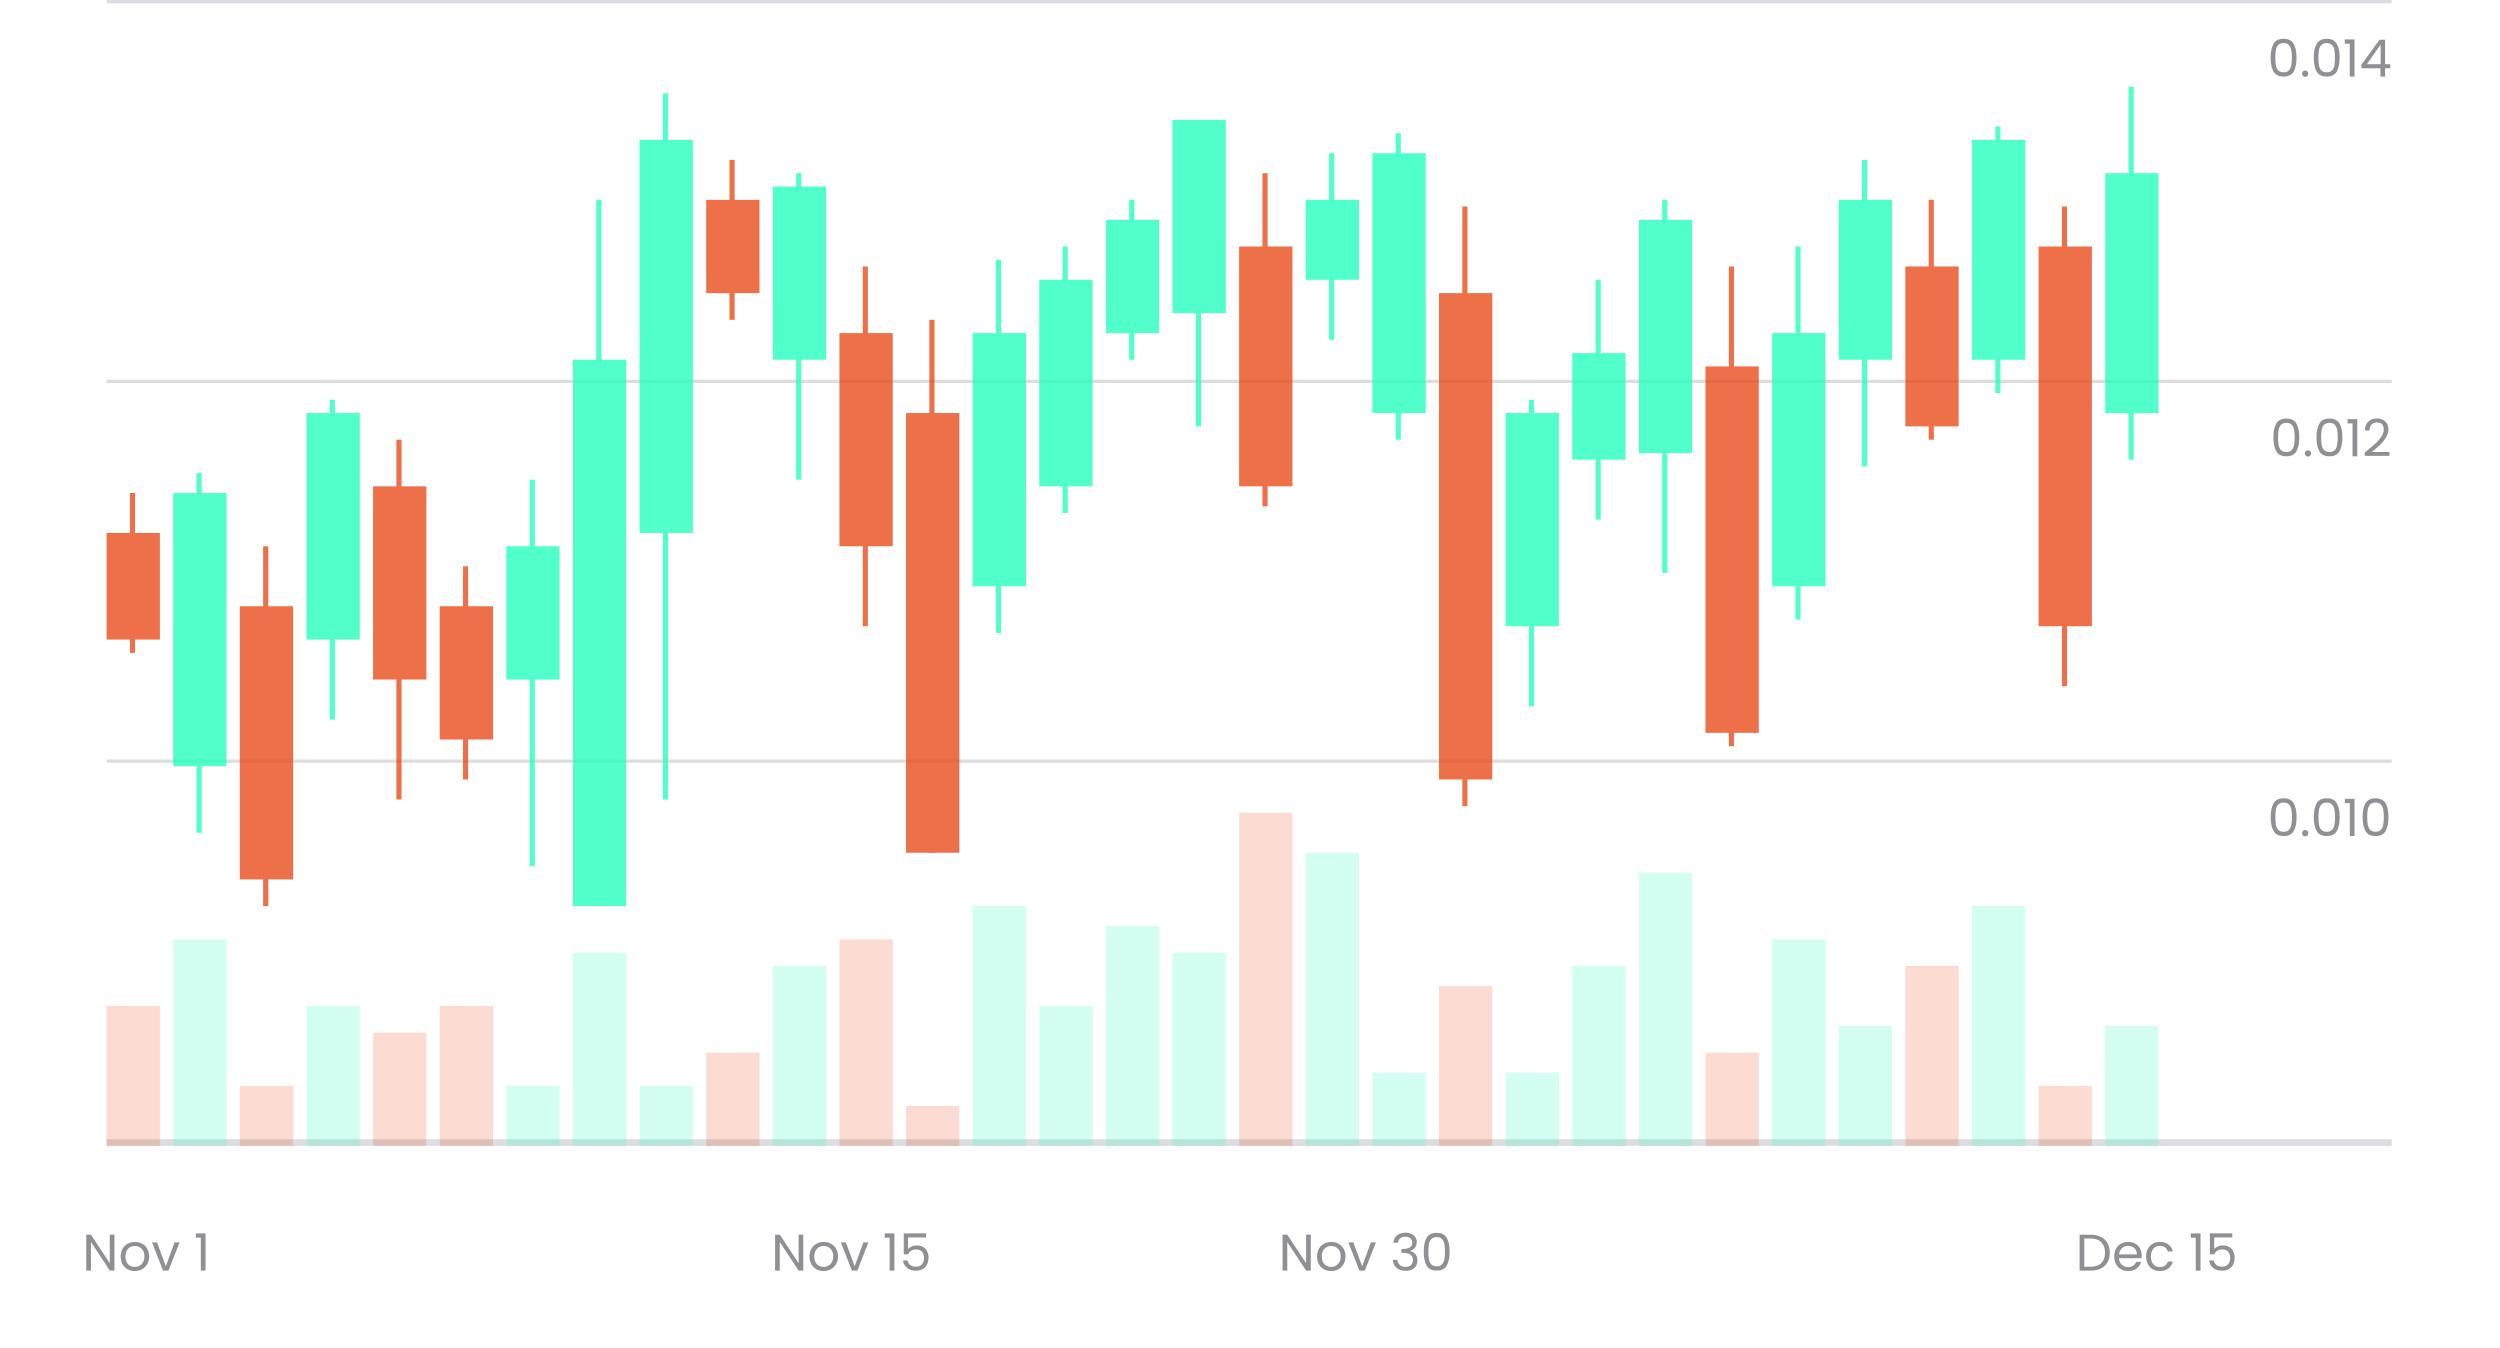 <svg xmlns="http://www.w3.org/2000/svg" width="486" height="262" viewBox="0 0 486 262" fill="none">
<rect x="20.722" y="221.464" width="444.224" height="1.295" fill="#DCDDE0"/>
<rect x="20.722" y="147.643" width="444.224" height="0.648" fill="#DCDDE0"/>
<rect x="20.722" y="73.821" width="444.224" height="0.648" fill="#DCDDE0"/>
<rect x="20.722" width="444.224" height="0.648" fill="#DCDDE0"/>
<path d="M441.425 158.838C441.425 157.692 441.611 156.798 441.985 156.158C442.358 155.512 443.011 155.188 443.945 155.188C444.871 155.188 445.521 155.512 445.895 156.158C446.268 156.798 446.455 157.692 446.455 158.838C446.455 160.005 446.268 160.912 445.895 161.558C445.521 162.205 444.871 162.528 443.945 162.528C443.011 162.528 442.358 162.205 441.985 161.558C441.611 160.912 441.425 160.005 441.425 158.838ZM445.555 158.838C445.555 158.258 445.515 157.768 445.435 157.368C445.361 156.962 445.205 156.635 444.965 156.388C444.731 156.142 444.391 156.018 443.945 156.018C443.491 156.018 443.145 156.142 442.905 156.388C442.671 156.635 442.515 156.962 442.435 157.368C442.361 157.768 442.325 158.258 442.325 158.838C442.325 159.438 442.361 159.942 442.435 160.348C442.515 160.755 442.671 161.082 442.905 161.328C443.145 161.575 443.491 161.698 443.945 161.698C444.391 161.698 444.731 161.575 444.965 161.328C445.205 161.082 445.361 160.755 445.435 160.348C445.515 159.942 445.555 159.438 445.555 158.838ZM448.144 162.588C447.971 162.588 447.824 162.528 447.704 162.408C447.584 162.288 447.524 162.142 447.524 161.968C447.524 161.795 447.584 161.648 447.704 161.528C447.824 161.408 447.971 161.348 448.144 161.348C448.311 161.348 448.451 161.408 448.564 161.528C448.684 161.648 448.744 161.795 448.744 161.968C448.744 162.142 448.684 162.288 448.564 162.408C448.451 162.528 448.311 162.588 448.144 162.588ZM449.804 158.838C449.804 157.692 449.99 156.798 450.364 156.158C450.737 155.512 451.39 155.188 452.324 155.188C453.25 155.188 453.9 155.512 454.274 156.158C454.647 156.798 454.834 157.692 454.834 158.838C454.834 160.005 454.647 160.912 454.274 161.558C453.9 162.205 453.25 162.528 452.324 162.528C451.39 162.528 450.737 162.205 450.364 161.558C449.99 160.912 449.804 160.005 449.804 158.838ZM453.934 158.838C453.934 158.258 453.894 157.768 453.814 157.368C453.74 156.962 453.584 156.635 453.344 156.388C453.11 156.142 452.77 156.018 452.324 156.018C451.87 156.018 451.524 156.142 451.284 156.388C451.05 156.635 450.894 156.962 450.814 157.368C450.74 157.768 450.704 158.258 450.704 158.838C450.704 159.438 450.74 159.942 450.814 160.348C450.894 160.755 451.05 161.082 451.284 161.328C451.524 161.575 451.87 161.698 452.324 161.698C452.77 161.698 453.11 161.575 453.344 161.328C453.584 161.082 453.74 160.755 453.814 160.348C453.894 159.942 453.934 159.438 453.934 158.838ZM455.843 156.128V155.298H457.723V162.528H456.803V156.128H455.843ZM459.286 158.838C459.286 157.692 459.473 156.798 459.846 156.158C460.219 155.512 460.873 155.188 461.806 155.188C462.733 155.188 463.383 155.512 463.756 156.158C464.129 156.798 464.316 157.692 464.316 158.838C464.316 160.005 464.129 160.912 463.756 161.558C463.383 162.205 462.733 162.528 461.806 162.528C460.873 162.528 460.219 162.205 459.846 161.558C459.473 160.912 459.286 160.005 459.286 158.838ZM463.416 158.838C463.416 158.258 463.376 157.768 463.296 157.368C463.223 156.962 463.066 156.635 462.826 156.388C462.593 156.142 462.253 156.018 461.806 156.018C461.353 156.018 461.006 156.142 460.766 156.388C460.533 156.635 460.376 156.962 460.296 157.368C460.223 157.768 460.186 158.258 460.186 158.838C460.186 159.438 460.223 159.942 460.296 160.348C460.376 160.755 460.533 161.082 460.766 161.328C461.006 161.575 461.353 161.698 461.806 161.698C462.253 161.698 462.593 161.575 462.826 161.328C463.066 161.082 463.223 160.755 463.296 160.348C463.376 159.942 463.416 159.438 463.416 158.838Z" fill="#8E9093"/>
<path d="M441.952 85.016C441.952 83.87 442.139 82.977 442.512 82.337C442.885 81.69 443.539 81.367 444.472 81.367C445.399 81.367 446.049 81.69 446.422 82.337C446.795 82.977 446.982 83.87 446.982 85.016C446.982 86.183 446.795 87.09 446.422 87.737C446.049 88.383 445.399 88.707 444.472 88.707C443.539 88.707 442.885 88.383 442.512 87.737C442.139 87.09 441.952 86.183 441.952 85.016ZM446.082 85.016C446.082 84.436 446.042 83.947 445.962 83.546C445.889 83.14 445.732 82.813 445.492 82.567C445.259 82.32 444.919 82.197 444.472 82.197C444.019 82.197 443.672 82.32 443.432 82.567C443.199 82.813 443.042 83.14 442.962 83.546C442.889 83.947 442.852 84.436 442.852 85.016C442.852 85.617 442.889 86.12 442.962 86.526C443.042 86.933 443.199 87.26 443.432 87.507C443.672 87.753 444.019 87.876 444.472 87.876C444.919 87.876 445.259 87.753 445.492 87.507C445.732 87.26 445.889 86.933 445.962 86.526C446.042 86.12 446.082 85.617 446.082 85.016ZM448.671 88.766C448.498 88.766 448.351 88.707 448.231 88.587C448.111 88.466 448.051 88.32 448.051 88.147C448.051 87.973 448.111 87.826 448.231 87.707C448.351 87.587 448.498 87.526 448.671 87.526C448.838 87.526 448.978 87.587 449.091 87.707C449.211 87.826 449.271 87.973 449.271 88.147C449.271 88.32 449.211 88.466 449.091 88.587C448.978 88.707 448.838 88.766 448.671 88.766ZM450.331 85.016C450.331 83.87 450.518 82.977 450.891 82.337C451.264 81.69 451.918 81.367 452.851 81.367C453.778 81.367 454.428 81.69 454.801 82.337C455.174 82.977 455.361 83.87 455.361 85.016C455.361 86.183 455.174 87.09 454.801 87.737C454.428 88.383 453.778 88.707 452.851 88.707C451.918 88.707 451.264 88.383 450.891 87.737C450.518 87.09 450.331 86.183 450.331 85.016ZM454.461 85.016C454.461 84.436 454.421 83.947 454.341 83.546C454.268 83.14 454.111 82.813 453.871 82.567C453.638 82.32 453.298 82.197 452.851 82.197C452.398 82.197 452.051 82.32 451.811 82.567C451.578 82.813 451.421 83.14 451.341 83.546C451.268 83.947 451.231 84.436 451.231 85.016C451.231 85.617 451.268 86.12 451.341 86.526C451.421 86.933 451.578 87.26 451.811 87.507C452.051 87.753 452.398 87.876 452.851 87.876C453.298 87.876 453.638 87.753 453.871 87.507C454.111 87.26 454.268 86.933 454.341 86.526C454.421 86.12 454.461 85.617 454.461 85.016ZM456.37 82.306V81.477H458.25V88.707H457.33V82.306H456.37ZM459.703 87.977C460.55 87.296 461.213 86.74 461.693 86.306C462.173 85.867 462.577 85.41 462.903 84.936C463.237 84.457 463.403 83.987 463.403 83.526C463.403 83.093 463.297 82.753 463.083 82.507C462.877 82.253 462.54 82.126 462.073 82.126C461.62 82.126 461.267 82.27 461.013 82.556C460.767 82.837 460.633 83.213 460.613 83.686H459.733C459.76 82.94 459.987 82.363 460.413 81.957C460.84 81.55 461.39 81.347 462.063 81.347C462.75 81.347 463.293 81.537 463.693 81.916C464.1 82.296 464.303 82.82 464.303 83.487C464.303 84.04 464.137 84.58 463.803 85.106C463.477 85.626 463.103 86.087 462.683 86.487C462.263 86.88 461.727 87.34 461.073 87.867H464.513V88.626H459.703V87.977Z" fill="#8E9093"/>
<path d="M441.415 11.195C441.415 10.049 441.602 9.155 441.975 8.515C442.348 7.869 443.002 7.545 443.935 7.545C444.862 7.545 445.512 7.869 445.885 8.515C446.258 9.155 446.445 10.049 446.445 11.195C446.445 12.362 446.258 13.269 445.885 13.915C445.512 14.562 444.862 14.885 443.935 14.885C443.002 14.885 442.348 14.562 441.975 13.915C441.602 13.269 441.415 12.362 441.415 11.195ZM445.545 11.195C445.545 10.615 445.505 10.125 445.425 9.725C445.352 9.319 445.195 8.992 444.955 8.745C444.722 8.499 444.382 8.375 443.935 8.375C443.482 8.375 443.135 8.499 442.895 8.745C442.662 8.992 442.505 9.319 442.425 9.725C442.352 10.125 442.315 10.615 442.315 11.195C442.315 11.795 442.352 12.299 442.425 12.705C442.505 13.112 442.662 13.439 442.895 13.685C443.135 13.932 443.482 14.055 443.935 14.055C444.382 14.055 444.722 13.932 444.955 13.685C445.195 13.439 445.352 13.112 445.425 12.705C445.505 12.299 445.545 11.795 445.545 11.195ZM448.134 14.945C447.961 14.945 447.814 14.885 447.694 14.765C447.574 14.645 447.514 14.499 447.514 14.325C447.514 14.152 447.574 14.005 447.694 13.885C447.814 13.765 447.961 13.705 448.134 13.705C448.301 13.705 448.441 13.765 448.554 13.885C448.674 14.005 448.734 14.152 448.734 14.325C448.734 14.499 448.674 14.645 448.554 14.765C448.441 14.885 448.301 14.945 448.134 14.945ZM449.794 11.195C449.794 10.049 449.98 9.155 450.354 8.515C450.727 7.869 451.38 7.545 452.314 7.545C453.24 7.545 453.89 7.869 454.264 8.515C454.637 9.155 454.824 10.049 454.824 11.195C454.824 12.362 454.637 13.269 454.264 13.915C453.89 14.562 453.24 14.885 452.314 14.885C451.38 14.885 450.727 14.562 450.354 13.915C449.98 13.269 449.794 12.362 449.794 11.195ZM453.924 11.195C453.924 10.615 453.884 10.125 453.804 9.725C453.73 9.319 453.574 8.992 453.334 8.745C453.1 8.499 452.76 8.375 452.314 8.375C451.86 8.375 451.514 8.499 451.274 8.745C451.04 8.992 450.884 9.319 450.804 9.725C450.73 10.125 450.694 10.615 450.694 11.195C450.694 11.795 450.73 12.299 450.804 12.705C450.884 13.112 451.04 13.439 451.274 13.685C451.514 13.932 451.86 14.055 452.314 14.055C452.76 14.055 453.1 13.932 453.334 13.685C453.574 13.439 453.73 13.112 453.804 12.705C453.884 12.299 453.924 11.795 453.924 11.195ZM455.833 8.485V7.655H457.713V14.885H456.793V8.485H455.833ZM459.056 13.275V12.585L462.566 7.725H463.656V12.485H464.656V13.275H463.656V14.885H462.756V13.275H459.056ZM462.796 8.675L460.106 12.485H462.796V8.675Z" fill="#8E9093"/>
<g opacity="0.2">
<rect x="20.722" y="195.562" width="10.361" height="27.197" fill="#EA4C1C"/>
<rect x="33.673" y="182.611" width="10.361" height="40.148" fill="#24FFBD"/>
<rect x="46.624" y="211.104" width="10.361" height="11.656" fill="#EA4C1C"/>
<rect x="59.575" y="195.562" width="10.361" height="27.197" fill="#24FFBD"/>
<rect x="72.526" y="200.743" width="10.361" height="22.017" fill="#EA4C1C"/>
<rect x="85.478" y="195.562" width="10.361" height="27.197" fill="#EA4C1C"/>
<rect x="98.429" y="211.104" width="10.361" height="11.656" fill="#24FFBD"/>
<rect x="111.379" y="185.201" width="10.361" height="37.558" fill="#24FFBD"/>
<rect x="124.331" y="211.104" width="10.361" height="11.656" fill="#24FFBD"/>
<rect x="137.282" y="204.628" width="10.361" height="18.132" fill="#EA4C1C"/>
<rect x="150.233" y="187.792" width="10.361" height="34.968" fill="#24FFBD"/>
<rect x="163.184" y="182.611" width="10.361" height="40.148" fill="#EA4C1C"/>
<rect x="176.135" y="214.989" width="10.361" height="7.771" fill="#EA4C1C"/>
<rect x="189.086" y="176.136" width="10.361" height="46.624" fill="#24FFBD"/>
<rect x="202.038" y="195.562" width="10.361" height="27.197" fill="#24FFBD"/>
<rect x="214.989" y="180.021" width="10.361" height="42.739" fill="#24FFBD"/>
<rect x="227.939" y="185.201" width="10.361" height="37.558" fill="#24FFBD"/>
<rect x="240.891" y="158.004" width="10.361" height="64.756" fill="#EA4C1C"/>
<rect x="253.842" y="165.774" width="10.361" height="56.985" fill="#24FFBD"/>
<rect x="266.793" y="208.513" width="10.361" height="14.246" fill="#24FFBD"/>
<rect x="279.744" y="191.677" width="10.361" height="31.083" fill="#EA4C1C"/>
<rect x="292.695" y="208.513" width="10.361" height="14.246" fill="#24FFBD"/>
<rect x="305.646" y="187.792" width="10.361" height="34.968" fill="#24FFBD"/>
<rect x="318.598" y="169.66" width="10.361" height="53.1" fill="#24FFBD"/>
<path d="M331.549 204.628H341.91V222.76H331.549V204.628Z" fill="#EA4C1C"/>
<rect x="344.5" y="182.611" width="10.361" height="40.148" fill="#24FFBD"/>
<rect x="357.451" y="199.447" width="10.361" height="23.312" fill="#24FFBD"/>
<rect x="370.402" y="187.792" width="10.361" height="34.968" fill="#EA4C1C"/>
<rect x="383.354" y="176.136" width="10.361" height="46.624" fill="#24FFBD"/>
<rect x="396.304" y="211.104" width="10.361" height="11.656" fill="#EA4C1C"/>
<rect x="409.256" y="199.447" width="10.361" height="23.312" fill="#24FFBD"/>
</g>
<path d="M254.816 247H253.906L250.246 241.45V247H249.336V240.02H250.246L253.906 245.56V240.02H254.816V247ZM258.758 247.09C258.244 247.09 257.778 246.973 257.358 246.74C256.944 246.507 256.618 246.177 256.378 245.75C256.144 245.317 256.028 244.817 256.028 244.25C256.028 243.69 256.148 243.197 256.388 242.77C256.634 242.337 256.968 242.007 257.388 241.78C257.808 241.547 258.278 241.43 258.798 241.43C259.318 241.43 259.788 241.547 260.208 241.78C260.628 242.007 260.958 242.333 261.198 242.76C261.444 243.187 261.568 243.683 261.568 244.25C261.568 244.817 261.441 245.317 261.188 245.75C260.941 246.177 260.604 246.507 260.178 246.74C259.751 246.973 259.278 247.09 258.758 247.09ZM258.758 246.29C259.084 246.29 259.391 246.213 259.678 246.06C259.964 245.907 260.194 245.677 260.368 245.37C260.548 245.063 260.638 244.69 260.638 244.25C260.638 243.81 260.551 243.437 260.378 243.13C260.204 242.823 259.978 242.597 259.698 242.45C259.418 242.297 259.114 242.22 258.788 242.22C258.454 242.22 258.148 242.297 257.868 242.45C257.594 242.597 257.374 242.823 257.208 243.13C257.041 243.437 256.958 243.81 256.958 244.25C256.958 244.697 257.038 245.073 257.198 245.38C257.364 245.687 257.584 245.917 257.858 246.07C258.131 246.217 258.431 246.29 258.758 246.29ZM264.804 246.16L266.504 241.52H267.474L265.324 247H264.264L262.114 241.52H263.094L264.804 246.16ZM270.866 241.59C270.912 240.977 271.149 240.497 271.576 240.15C272.002 239.803 272.556 239.63 273.236 239.63C273.689 239.63 274.079 239.713 274.406 239.88C274.739 240.04 274.989 240.26 275.156 240.54C275.329 240.82 275.416 241.137 275.416 241.49C275.416 241.903 275.296 242.26 275.056 242.56C274.822 242.86 274.516 243.053 274.136 243.14V243.19C274.569 243.297 274.912 243.507 275.166 243.82C275.419 244.133 275.546 244.543 275.546 245.05C275.546 245.43 275.459 245.773 275.286 246.08C275.112 246.38 274.852 246.617 274.506 246.79C274.159 246.963 273.742 247.05 273.256 247.05C272.549 247.05 271.969 246.867 271.516 246.5C271.062 246.127 270.809 245.6 270.756 244.92H271.636C271.682 245.32 271.846 245.647 272.126 245.9C272.406 246.153 272.779 246.28 273.246 246.28C273.712 246.28 274.066 246.16 274.306 245.92C274.552 245.673 274.676 245.357 274.676 244.97C274.676 244.47 274.509 244.11 274.176 243.89C273.842 243.67 273.339 243.56 272.666 243.56H272.436V242.8H272.676C273.289 242.793 273.752 242.693 274.066 242.5C274.379 242.3 274.536 241.993 274.536 241.58C274.536 241.227 274.419 240.943 274.186 240.73C273.959 240.517 273.632 240.41 273.206 240.41C272.792 240.41 272.459 240.517 272.206 240.73C271.952 240.943 271.802 241.23 271.756 241.59H270.866ZM276.774 243.31C276.774 242.163 276.961 241.27 277.334 240.63C277.708 239.983 278.361 239.66 279.294 239.66C280.221 239.66 280.871 239.983 281.244 240.63C281.618 241.27 281.804 242.163 281.804 243.31C281.804 244.477 281.618 245.383 281.244 246.03C280.871 246.677 280.221 247 279.294 247C278.361 247 277.708 246.677 277.334 246.03C276.961 245.383 276.774 244.477 276.774 243.31ZM280.904 243.31C280.904 242.73 280.864 242.24 280.784 241.84C280.711 241.433 280.554 241.107 280.314 240.86C280.081 240.613 279.741 240.49 279.294 240.49C278.841 240.49 278.494 240.613 278.254 240.86C278.021 241.107 277.864 241.433 277.784 241.84C277.711 242.24 277.674 242.73 277.674 243.31C277.674 243.91 277.711 244.413 277.784 244.82C277.864 245.227 278.021 245.553 278.254 245.8C278.494 246.047 278.841 246.17 279.294 246.17C279.741 246.17 280.081 246.047 280.314 245.8C280.554 245.553 280.711 245.227 280.784 244.82C280.864 244.413 280.904 243.91 280.904 243.31Z" fill="#8E9093"/>
<path d="M406.446 240.03C407.206 240.03 407.863 240.173 408.416 240.46C408.976 240.74 409.403 241.143 409.696 241.67C409.996 242.197 410.146 242.817 410.146 243.53C410.146 244.243 409.996 244.863 409.696 245.39C409.403 245.91 408.976 246.31 408.416 246.59C407.863 246.863 407.206 247 406.446 247H404.276V240.03H406.446ZM406.446 246.25C407.346 246.25 408.033 246.013 408.506 245.54C408.979 245.06 409.216 244.39 409.216 243.53C409.216 242.663 408.976 241.987 408.496 241.5C408.023 241.013 407.339 240.77 406.446 240.77H405.186V246.25H406.446ZM416.346 244.05C416.346 244.223 416.336 244.407 416.316 244.6H411.936C411.97 245.14 412.153 245.563 412.486 245.87C412.826 246.17 413.236 246.32 413.716 246.32C414.11 246.32 414.436 246.23 414.696 246.05C414.963 245.863 415.15 245.617 415.256 245.31H416.236C416.09 245.837 415.796 246.267 415.356 246.6C414.916 246.927 414.37 247.09 413.716 247.09C413.196 247.09 412.73 246.973 412.316 246.74C411.91 246.507 411.59 246.177 411.356 245.75C411.123 245.317 411.006 244.817 411.006 244.25C411.006 243.683 411.12 243.187 411.346 242.76C411.573 242.333 411.89 242.007 412.296 241.78C412.71 241.547 413.183 241.43 413.716 241.43C414.236 241.43 414.696 241.543 415.096 241.77C415.496 241.997 415.803 242.31 416.016 242.71C416.236 243.103 416.346 243.55 416.346 244.05ZM415.406 243.86C415.406 243.513 415.33 243.217 415.176 242.97C415.023 242.717 414.813 242.527 414.546 242.4C414.286 242.267 413.996 242.2 413.676 242.2C413.216 242.2 412.823 242.347 412.496 242.64C412.176 242.933 411.993 243.34 411.946 243.86H415.406ZM417.207 244.25C417.207 243.683 417.321 243.19 417.547 242.77C417.774 242.343 418.087 242.013 418.487 241.78C418.894 241.547 419.357 241.43 419.877 241.43C420.551 241.43 421.104 241.593 421.537 241.92C421.977 242.247 422.267 242.7 422.407 243.28H421.427C421.334 242.947 421.151 242.683 420.877 242.49C420.611 242.297 420.277 242.2 419.877 242.2C419.357 242.2 418.937 242.38 418.617 242.74C418.297 243.093 418.137 243.597 418.137 244.25C418.137 244.91 418.297 245.42 418.617 245.78C418.937 246.14 419.357 246.32 419.877 246.32C420.277 246.32 420.611 246.227 420.877 246.04C421.144 245.853 421.327 245.587 421.427 245.24H422.407C422.261 245.8 421.967 246.25 421.527 246.59C421.087 246.923 420.537 247.09 419.877 247.09C419.357 247.09 418.894 246.973 418.487 246.74C418.087 246.507 417.774 246.177 417.547 245.75C417.321 245.323 417.207 244.823 417.207 244.25ZM425.898 240.6V239.77H427.778V247H426.858V240.6H425.898ZM433.951 240.56H430.441V242.84C430.594 242.627 430.821 242.453 431.121 242.32C431.421 242.18 431.744 242.11 432.091 242.11C432.644 242.11 433.094 242.227 433.441 242.46C433.787 242.687 434.034 242.983 434.181 243.35C434.334 243.71 434.411 244.093 434.411 244.5C434.411 244.98 434.321 245.41 434.141 245.79C433.961 246.17 433.684 246.47 433.311 246.69C432.944 246.91 432.487 247.02 431.941 247.02C431.241 247.02 430.674 246.84 430.241 246.48C429.807 246.12 429.544 245.64 429.451 245.04H430.341C430.427 245.42 430.611 245.717 430.891 245.93C431.171 246.143 431.524 246.25 431.951 246.25C432.477 246.25 432.874 246.093 433.141 245.78C433.407 245.46 433.541 245.04 433.541 244.52C433.541 244 433.407 243.6 433.141 243.32C432.874 243.033 432.481 242.89 431.961 242.89C431.607 242.89 431.297 242.977 431.031 243.15C430.771 243.317 430.581 243.547 430.461 243.84H429.601V239.76H433.951V240.56Z" fill="#8E9093"/>
<path d="M156.159 247H155.249L151.589 241.45V247H150.679V240.02H151.589L155.249 245.56V240.02H156.159V247ZM160.1 247.09C159.587 247.09 159.12 246.973 158.7 246.74C158.287 246.507 157.96 246.177 157.72 245.75C157.487 245.317 157.37 244.817 157.37 244.25C157.37 243.69 157.49 243.197 157.73 242.77C157.977 242.337 158.31 242.007 158.73 241.78C159.15 241.547 159.62 241.43 160.14 241.43C160.66 241.43 161.13 241.547 161.55 241.78C161.97 242.007 162.3 242.333 162.54 242.76C162.787 243.187 162.91 243.683 162.91 244.25C162.91 244.817 162.784 245.317 162.53 245.75C162.284 246.177 161.947 246.507 161.52 246.74C161.094 246.973 160.62 247.09 160.1 247.09ZM160.1 246.29C160.427 246.29 160.734 246.213 161.02 246.06C161.307 245.907 161.537 245.677 161.71 245.37C161.89 245.063 161.98 244.69 161.98 244.25C161.98 243.81 161.894 243.437 161.72 243.13C161.547 242.823 161.32 242.597 161.04 242.45C160.76 242.297 160.457 242.22 160.13 242.22C159.797 242.22 159.49 242.297 159.21 242.45C158.937 242.597 158.717 242.823 158.55 243.13C158.384 243.437 158.3 243.81 158.3 244.25C158.3 244.697 158.38 245.073 158.54 245.38C158.707 245.687 158.927 245.917 159.2 246.07C159.474 246.217 159.774 246.29 160.1 246.29ZM166.147 246.16L167.847 241.52H168.817L166.667 247H165.607L163.457 241.52H164.437L166.147 246.16ZM171.988 240.6V239.77H173.868V247H172.948V240.6H171.988ZM180.042 240.56H176.532V242.84C176.685 242.627 176.912 242.453 177.212 242.32C177.512 242.18 177.835 242.11 178.182 242.11C178.735 242.11 179.185 242.227 179.532 242.46C179.878 242.687 180.125 242.983 180.272 243.35C180.425 243.71 180.502 244.093 180.502 244.5C180.502 244.98 180.412 245.41 180.232 245.79C180.052 246.17 179.775 246.47 179.402 246.69C179.035 246.91 178.578 247.02 178.032 247.02C177.332 247.02 176.765 246.84 176.332 246.48C175.898 246.12 175.635 245.64 175.542 245.04H176.432C176.518 245.42 176.702 245.717 176.982 245.93C177.262 246.143 177.615 246.25 178.042 246.25C178.568 246.25 178.965 246.093 179.232 245.78C179.498 245.46 179.632 245.04 179.632 244.52C179.632 244 179.498 243.6 179.232 243.32C178.965 243.033 178.572 242.89 178.052 242.89C177.698 242.89 177.388 242.977 177.122 243.15C176.862 243.317 176.672 243.547 176.552 243.84H175.692V239.76H180.042V240.56Z" fill="#8E9093"/>
<path d="M22.25 247H21.34L17.68 241.45V247H16.77V240.02H17.68L21.34 245.56V240.02H22.25V247ZM26.191 247.09C25.678 247.09 25.211 246.973 24.791 246.74C24.378 246.507 24.051 246.177 23.811 245.75C23.578 245.317 23.461 244.817 23.461 244.25C23.461 243.69 23.581 243.197 23.821 242.77C24.068 242.337 24.401 242.007 24.821 241.78C25.241 241.547 25.711 241.43 26.231 241.43C26.751 241.43 27.221 241.547 27.641 241.78C28.061 242.007 28.391 242.333 28.631 242.76C28.878 243.187 29.001 243.683 29.001 244.25C29.001 244.817 28.875 245.317 28.621 245.75C28.375 246.177 28.038 246.507 27.611 246.74C27.185 246.973 26.711 247.09 26.191 247.09ZM26.191 246.29C26.518 246.29 26.825 246.213 27.111 246.06C27.398 245.907 27.628 245.677 27.801 245.37C27.981 245.063 28.071 244.69 28.071 244.25C28.071 243.81 27.985 243.437 27.811 243.13C27.638 242.823 27.411 242.597 27.131 242.45C26.851 242.297 26.548 242.22 26.221 242.22C25.888 242.22 25.581 242.297 25.301 242.45C25.028 242.597 24.808 242.823 24.641 243.13C24.475 243.437 24.391 243.81 24.391 244.25C24.391 244.697 24.471 245.073 24.631 245.38C24.798 245.687 25.018 245.917 25.291 246.07C25.565 246.217 25.865 246.29 26.191 246.29ZM32.238 246.16L33.938 241.52H34.908L32.758 247H31.698L29.548 241.52H30.528L32.238 246.16ZM38.079 240.6V239.77H39.959V247H39.039V240.6H38.079Z" fill="#8E9093"/>
<g opacity="0.8">
<rect x="20.722" y="103.608" width="10.361" height="20.722" fill="#EA4C1C"/>
<line x1="25.754" y1="95.838" x2="25.754" y2="126.921" stroke="#EA4C1C"/>
<rect x="33.673" y="95.838" width="10.361" height="53.1" fill="#24FFBD"/>
<line x1="38.706" y1="91.953" x2="38.706" y2="161.889" stroke="#24FFBD"/>
<rect x="46.624" y="117.855" width="10.361" height="53.1" fill="#EA4C1C"/>
<line x1="51.657" y1="106.199" x2="51.657" y2="176.135" stroke="#EA4C1C"/>
<rect x="59.575" y="80.297" width="10.361" height="44.034" fill="#24FFBD"/>
<line x1="64.608" y1="77.707" x2="64.608" y2="139.872" stroke="#24FFBD"/>
<rect x="72.526" y="94.543" width="10.361" height="37.558" fill="#EA4C1C"/>
<line x1="77.559" y1="85.478" x2="77.559" y2="155.414" stroke="#EA4C1C"/>
<rect x="85.478" y="117.855" width="10.361" height="25.902" fill="#EA4C1C"/>
<line x1="90.51" y1="110.084" x2="90.51" y2="151.528" stroke="#EA4C1C"/>
<rect x="98.429" y="106.199" width="10.361" height="25.902" fill="#24FFBD"/>
<line x1="103.461" y1="93.248" x2="103.461" y2="168.365" stroke="#24FFBD"/>
<rect x="111.379" y="69.936" width="10.361" height="106.199" fill="#24FFBD"/>
<line x1="116.412" y1="38.853" x2="116.412" y2="176.135" stroke="#24FFBD"/>
<rect x="124.331" y="27.197" width="10.361" height="76.412" fill="#24FFBD"/>
<line x1="129.363" y1="18.131" x2="129.363" y2="155.413" stroke="#24FFBD"/>
<rect x="137.282" y="38.853" width="10.361" height="18.132" fill="#EA4C1C"/>
<line x1="142.314" y1="31.083" x2="142.314" y2="62.166" stroke="#EA4C1C"/>
<rect x="150.233" y="36.263" width="10.361" height="33.673" fill="#24FFBD"/>
<line x1="155.266" y1="33.673" x2="155.266" y2="93.248" stroke="#24FFBD"/>
<rect x="163.184" y="64.755" width="10.361" height="41.444" fill="#EA4C1C"/>
<line x1="168.217" y1="51.804" x2="168.217" y2="121.74" stroke="#EA4C1C"/>
<rect x="176.135" y="80.297" width="10.361" height="85.477" fill="#EA4C1C"/>
<line x1="181.168" y1="62.166" x2="181.168" y2="165.775" stroke="#EA4C1C"/>
<rect x="189.086" y="64.756" width="10.361" height="49.214" fill="#24FFBD"/>
<line x1="194.119" y1="50.509" x2="194.119" y2="123.036" stroke="#24FFBD"/>
<rect x="202.038" y="54.395" width="10.361" height="40.148" fill="#24FFBD"/>
<line x1="207.07" y1="47.919" x2="207.07" y2="99.723" stroke="#24FFBD"/>
<rect x="214.989" y="42.739" width="10.361" height="22.017" fill="#24FFBD"/>
<line x1="220.021" y1="38.853" x2="220.021" y2="69.936" stroke="#24FFBD"/>
<rect x="227.94" y="23.312" width="10.361" height="37.558" fill="#24FFBD"/>
<line x1="232.973" y1="23.312" x2="232.973" y2="82.887" stroke="#24FFBD"/>
<rect x="240.891" y="47.919" width="10.361" height="46.624" fill="#EA4C1C"/>
<line x1="245.924" y1="33.673" x2="245.924" y2="98.428" stroke="#EA4C1C"/>
<rect x="253.842" y="38.853" width="10.361" height="15.541" fill="#24FFBD"/>
<line x1="258.875" y1="29.788" x2="258.875" y2="66.051" stroke="#24FFBD"/>
<rect x="266.793" y="29.788" width="10.361" height="50.509" fill="#24FFBD"/>
<line x1="271.826" y1="25.902" x2="271.826" y2="85.478" stroke="#24FFBD"/>
<rect x="279.744" y="56.985" width="10.361" height="94.543" fill="#EA4C1C"/>
<line x1="284.777" y1="40.148" x2="284.777" y2="156.709" stroke="#EA4C1C"/>
<rect x="292.695" y="80.297" width="10.361" height="41.444" fill="#24FFBD"/>
<line x1="297.729" y1="77.707" x2="297.729" y2="137.282" stroke="#24FFBD"/>
<rect x="305.646" y="68.641" width="10.361" height="20.722" fill="#24FFBD"/>
<line x1="310.679" y1="54.395" x2="310.679" y2="101.019" stroke="#24FFBD"/>
<rect x="318.598" y="42.739" width="10.361" height="45.329" fill="#24FFBD"/>
<line x1="323.631" y1="38.853" x2="323.631" y2="111.379" stroke="#24FFBD"/>
<path d="M331.549 71.231H341.91V142.462H331.549V71.231Z" fill="#EA4C1C"/>
<line x1="336.582" y1="51.804" x2="336.582" y2="145.052" stroke="#EA4C1C"/>
<rect x="344.5" y="64.755" width="10.361" height="49.214" fill="#24FFBD"/>
<line x1="349.533" y1="47.919" x2="349.533" y2="120.445" stroke="#24FFBD"/>
<rect x="357.451" y="38.853" width="10.361" height="31.083" fill="#24FFBD"/>
<line x1="362.484" y1="31.083" x2="362.484" y2="90.658" stroke="#24FFBD"/>
<rect x="370.402" y="51.804" width="10.361" height="31.083" fill="#EA4C1C"/>
<line x1="375.435" y1="38.853" x2="375.435" y2="85.477" stroke="#EA4C1C"/>
<rect x="383.354" y="27.197" width="10.361" height="42.739" fill="#24FFBD"/>
<line x1="388.387" y1="24.607" x2="388.387" y2="76.411" stroke="#24FFBD"/>
<rect x="396.304" y="47.919" width="10.361" height="73.821" fill="#EA4C1C"/>
<line x1="401.337" y1="40.148" x2="401.337" y2="133.397" stroke="#EA4C1C"/>
<rect x="409.256" y="33.673" width="10.361" height="46.624" fill="#24FFBD"/>
<line x1="414.289" y1="16.836" x2="414.289" y2="89.363" stroke="#24FFBD"/>
</g>
</svg>
